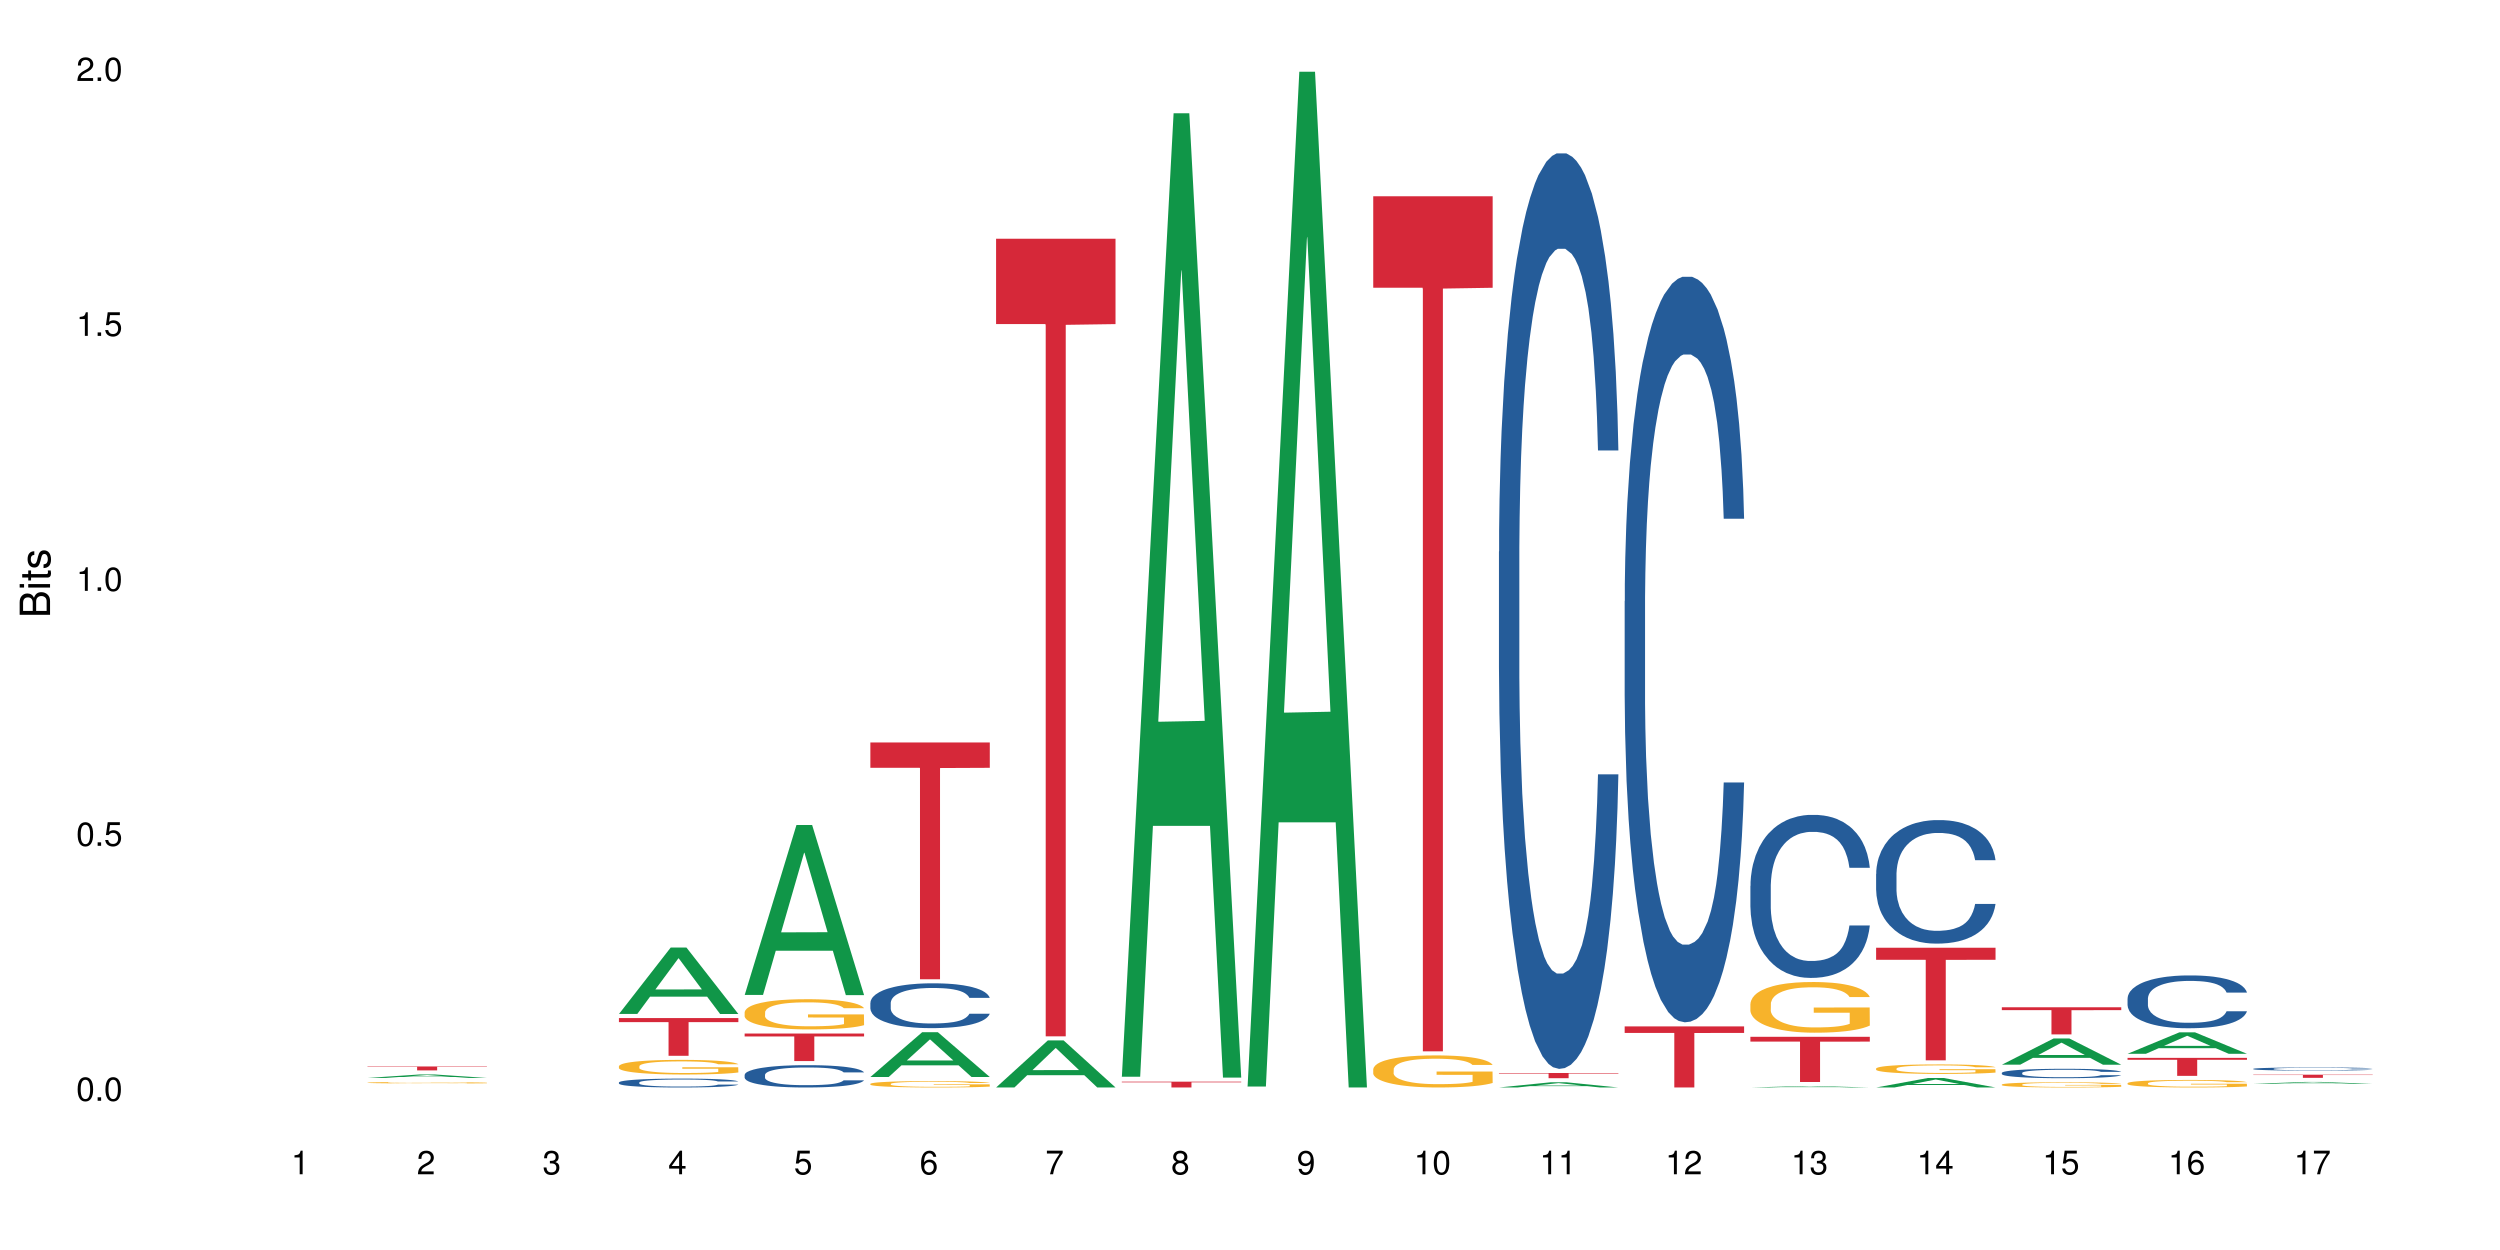 <?xml version="1.0" encoding="UTF-8"?>
<svg xmlns="http://www.w3.org/2000/svg" xmlns:xlink="http://www.w3.org/1999/xlink" width="720pt" height="360pt" viewBox="0 0 720 360" version="1.1">
<defs>
<g>
<symbol overflow="visible" id="glyph0-0">
<path style="stroke:none;" d=""/>
</symbol>
<symbol overflow="visible" id="glyph0-1">
<path style="stroke:none;" d="M 2.641 -6.797 C 2 -6.797 1.422 -6.531 1.078 -6.047 C 0.641 -5.453 0.406 -4.547 0.406 -3.297 C 0.406 -1 1.188 0.219 2.641 0.219 C 4.078 0.219 4.859 -1 4.859 -3.234 C 4.859 -4.562 4.656 -5.438 4.203 -6.047 C 3.844 -6.531 3.281 -6.797 2.641 -6.797 Z M 2.641 -6.047 C 3.547 -6.047 4 -5.125 4 -3.312 C 4 -1.375 3.562 -0.484 2.625 -0.484 C 1.734 -0.484 1.281 -1.422 1.281 -3.281 C 1.281 -5.141 1.734 -6.047 2.641 -6.047 Z M 2.641 -6.047 "/>
</symbol>
<symbol overflow="visible" id="glyph0-2">
<path style="stroke:none;" d="M 1.828 -1 L 0.828 -1 L 0.828 0 L 1.828 0 Z M 1.828 -1 "/>
</symbol>
<symbol overflow="visible" id="glyph0-3">
<path style="stroke:none;" d="M 4.562 -6.797 L 1.062 -6.797 L 0.547 -3.094 L 1.328 -3.094 C 1.719 -3.562 2.047 -3.734 2.578 -3.734 C 3.484 -3.734 4.062 -3.109 4.062 -2.094 C 4.062 -1.125 3.484 -0.531 2.578 -0.531 C 1.828 -0.531 1.375 -0.906 1.188 -1.672 L 0.328 -1.672 C 0.453 -1.109 0.547 -0.844 0.75 -0.594 C 1.125 -0.078 1.828 0.219 2.594 0.219 C 3.969 0.219 4.922 -0.781 4.922 -2.219 C 4.922 -3.562 4.031 -4.484 2.719 -4.484 C 2.25 -4.484 1.859 -4.359 1.469 -4.062 L 1.734 -5.969 L 4.562 -5.969 Z M 4.562 -6.797 "/>
</symbol>
<symbol overflow="visible" id="glyph0-4">
<path style="stroke:none;" d="M 2.484 -4.844 L 2.484 0 L 3.328 0 L 3.328 -6.797 L 2.766 -6.797 C 2.469 -5.75 2.281 -5.609 0.984 -5.453 L 0.984 -4.844 Z M 2.484 -4.844 "/>
</symbol>
<symbol overflow="visible" id="glyph0-5">
<path style="stroke:none;" d="M 4.859 -0.828 L 1.281 -0.828 C 1.359 -1.391 1.672 -1.75 2.5 -2.234 L 3.469 -2.75 C 4.406 -3.266 4.906 -3.969 4.906 -4.812 C 4.906 -5.375 4.672 -5.906 4.266 -6.266 C 3.859 -6.625 3.375 -6.797 2.719 -6.797 C 1.859 -6.797 1.219 -6.5 0.844 -5.922 C 0.609 -5.562 0.5 -5.125 0.484 -4.438 L 1.328 -4.438 C 1.359 -4.906 1.406 -5.188 1.531 -5.406 C 1.75 -5.812 2.188 -6.062 2.703 -6.062 C 3.469 -6.062 4.031 -5.516 4.031 -4.781 C 4.031 -4.25 3.719 -3.797 3.125 -3.438 L 2.234 -2.938 C 0.812 -2.141 0.406 -1.5 0.328 0 L 4.859 0 Z M 4.859 -0.828 "/>
</symbol>
<symbol overflow="visible" id="glyph0-6">
<path style="stroke:none;" d="M 2.125 -3.125 L 2.578 -3.125 C 3.516 -3.125 3.984 -2.703 3.984 -1.891 C 3.984 -1.031 3.469 -0.531 2.578 -0.531 C 1.656 -0.531 1.203 -0.984 1.156 -1.969 L 0.312 -1.969 C 0.344 -1.422 0.438 -1.078 0.609 -0.766 C 0.953 -0.109 1.625 0.219 2.547 0.219 C 3.953 0.219 4.859 -0.609 4.859 -1.906 C 4.859 -2.766 4.516 -3.25 3.703 -3.516 C 4.344 -3.766 4.656 -4.25 4.656 -4.938 C 4.656 -6.109 3.875 -6.797 2.578 -6.797 C 1.203 -6.797 0.484 -6.047 0.453 -4.609 L 1.297 -4.609 C 1.312 -5.016 1.344 -5.25 1.453 -5.453 C 1.641 -5.828 2.062 -6.062 2.594 -6.062 C 3.344 -6.062 3.797 -5.625 3.797 -4.906 C 3.797 -4.422 3.609 -4.141 3.25 -3.984 C 3.016 -3.891 2.719 -3.844 2.125 -3.844 Z M 2.125 -3.125 "/>
</symbol>
<symbol overflow="visible" id="glyph0-7">
<path style="stroke:none;" d="M 3.141 -1.625 L 3.141 0 L 3.984 0 L 3.984 -1.625 L 4.984 -1.625 L 4.984 -2.391 L 3.984 -2.391 L 3.984 -6.797 L 3.359 -6.797 L 0.266 -2.516 L 0.266 -1.625 Z M 3.141 -2.391 L 1 -2.391 L 3.141 -5.359 Z M 3.141 -2.391 "/>
</symbol>
<symbol overflow="visible" id="glyph0-8">
<path style="stroke:none;" d="M 4.781 -5.031 C 4.609 -6.141 3.891 -6.797 2.844 -6.797 C 2.094 -6.797 1.422 -6.438 1.031 -5.828 C 0.609 -5.172 0.406 -4.344 0.406 -3.094 C 0.406 -1.953 0.578 -1.234 0.984 -0.625 C 1.359 -0.078 1.953 0.219 2.703 0.219 C 3.984 0.219 4.922 -0.734 4.922 -2.078 C 4.922 -3.344 4.062 -4.234 2.844 -4.234 C 2.172 -4.234 1.641 -3.969 1.281 -3.469 C 1.281 -5.125 1.828 -6.047 2.797 -6.047 C 3.391 -6.047 3.797 -5.672 3.938 -5.031 Z M 2.734 -3.484 C 3.547 -3.484 4.062 -2.922 4.062 -2 C 4.062 -1.156 3.484 -0.531 2.703 -0.531 C 1.922 -0.531 1.328 -1.188 1.328 -2.047 C 1.328 -2.891 1.906 -3.484 2.734 -3.484 Z M 2.734 -3.484 "/>
</symbol>
<symbol overflow="visible" id="glyph0-9">
<path style="stroke:none;" d="M 4.984 -6.797 L 0.438 -6.797 L 0.438 -5.969 L 4.109 -5.969 C 2.5 -3.656 1.828 -2.234 1.328 0 L 2.219 0 C 2.594 -2.172 3.453 -4.047 4.984 -6.094 Z M 4.984 -6.797 "/>
</symbol>
<symbol overflow="visible" id="glyph0-10">
<path style="stroke:none;" d="M 3.75 -3.578 C 4.453 -4 4.688 -4.344 4.688 -4.984 C 4.688 -6.047 3.844 -6.797 2.641 -6.797 C 1.438 -6.797 0.594 -6.047 0.594 -4.984 C 0.594 -4.359 0.828 -4.016 1.516 -3.578 C 0.734 -3.203 0.359 -2.641 0.359 -1.891 C 0.359 -0.641 1.297 0.219 2.641 0.219 C 3.984 0.219 4.922 -0.641 4.922 -1.875 C 4.922 -2.641 4.531 -3.203 3.75 -3.578 Z M 2.641 -6.047 C 3.359 -6.047 3.812 -5.625 3.812 -4.969 C 3.812 -4.344 3.344 -3.922 2.641 -3.922 C 1.922 -3.922 1.453 -4.344 1.453 -4.984 C 1.453 -5.625 1.922 -6.047 2.641 -6.047 Z M 2.641 -3.203 C 3.484 -3.203 4.062 -2.672 4.062 -1.875 C 4.062 -1.062 3.484 -0.531 2.625 -0.531 C 1.797 -0.531 1.219 -1.078 1.219 -1.875 C 1.219 -2.672 1.797 -3.203 2.641 -3.203 Z M 2.641 -3.203 "/>
</symbol>
<symbol overflow="visible" id="glyph0-11">
<path style="stroke:none;" d="M 0.516 -1.547 C 0.672 -0.438 1.406 0.219 2.438 0.219 C 3.188 0.219 3.859 -0.141 4.266 -0.75 C 4.688 -1.406 4.891 -2.25 4.891 -3.484 C 4.891 -4.625 4.703 -5.359 4.312 -5.953 C 3.938 -6.5 3.344 -6.797 2.594 -6.797 C 1.297 -6.797 0.359 -5.844 0.359 -4.516 C 0.359 -3.25 1.234 -2.344 2.453 -2.344 C 3.094 -2.344 3.562 -2.578 4.016 -3.109 C 4 -1.453 3.469 -0.531 2.5 -0.531 C 1.906 -0.531 1.484 -0.906 1.359 -1.547 Z M 2.578 -6.062 C 3.375 -6.062 3.969 -5.406 3.969 -4.531 C 3.969 -3.688 3.375 -3.094 2.547 -3.094 C 1.734 -3.094 1.234 -3.672 1.234 -4.578 C 1.234 -5.438 1.797 -6.062 2.578 -6.062 Z M 2.578 -6.062 "/>
</symbol>
<symbol overflow="visible" id="glyph1-0">
<path style="stroke:none;" d=""/>
</symbol>
<symbol overflow="visible" id="glyph1-1">
<path style="stroke:none;" d="M 0 -0.953 L 0 -4.891 C 0 -5.719 -0.234 -6.344 -0.734 -6.797 C -1.188 -7.234 -1.812 -7.469 -2.5 -7.469 C -3.547 -7.469 -4.188 -7 -4.625 -5.875 C -4.984 -6.672 -5.641 -7.094 -6.531 -7.094 C -7.156 -7.094 -7.734 -6.859 -8.141 -6.391 C -8.562 -5.938 -8.75 -5.344 -8.75 -4.5 L -8.75 -0.953 Z M -4.984 -2.062 L -7.766 -2.062 L -7.766 -4.219 C -7.766 -4.844 -7.688 -5.203 -7.453 -5.5 C -7.219 -5.812 -6.859 -5.969 -6.375 -5.969 C -5.906 -5.969 -5.531 -5.812 -5.297 -5.5 C -5.062 -5.203 -4.984 -4.844 -4.984 -4.219 Z M -0.984 -2.062 L -4 -2.062 L -4 -4.781 C -4 -5.328 -3.859 -5.688 -3.578 -5.953 C -3.297 -6.219 -2.922 -6.359 -2.484 -6.359 C -2.062 -6.359 -1.688 -6.219 -1.406 -5.953 C -1.109 -5.688 -0.984 -5.328 -0.984 -4.781 Z M -0.984 -2.062 "/>
</symbol>
<symbol overflow="visible" id="glyph1-2">
<path style="stroke:none;" d="M -6.281 -1.797 L -6.281 -0.797 L 0 -0.797 L 0 -1.797 Z M -8.75 -1.797 L -8.75 -0.797 L -7.484 -0.797 L -7.484 -1.797 Z M -8.75 -1.797 "/>
</symbol>
<symbol overflow="visible" id="glyph1-3">
<path style="stroke:none;" d="M -6.281 -3.047 L -6.281 -2.016 L -8.016 -2.016 L -8.016 -1.016 L -6.281 -1.016 L -6.281 -0.172 L -5.469 -0.172 L -5.469 -1.016 L -0.719 -1.016 C -0.078 -1.016 0.281 -1.453 0.281 -2.234 C 0.281 -2.469 0.25 -2.719 0.188 -3.047 L -0.641 -3.047 C -0.609 -2.922 -0.594 -2.766 -0.594 -2.562 C -0.594 -2.141 -0.719 -2.016 -1.156 -2.016 L -5.469 -2.016 L -5.469 -3.047 Z M -6.281 -3.047 "/>
</symbol>
<symbol overflow="visible" id="glyph1-4">
<path style="stroke:none;" d="M -4.531 -5.25 C -5.766 -5.25 -6.469 -4.422 -6.469 -2.969 C -6.469 -1.516 -5.719 -0.562 -4.547 -0.562 C -3.562 -0.562 -3.094 -1.062 -2.734 -2.562 L -2.516 -3.484 C -2.344 -4.188 -2.094 -4.469 -1.625 -4.469 C -1.047 -4.469 -0.641 -3.875 -0.641 -3 C -0.641 -2.453 -0.797 -2 -1.062 -1.75 C -1.25 -1.594 -1.422 -1.531 -1.875 -1.469 L -1.875 -0.406 C -0.422 -0.453 0.281 -1.266 0.281 -2.922 C 0.281 -4.5 -0.5 -5.516 -1.719 -5.516 C -2.656 -5.516 -3.172 -4.984 -3.469 -3.734 L -3.703 -2.766 C -3.891 -1.953 -4.156 -1.609 -4.594 -1.609 C -5.172 -1.609 -5.547 -2.125 -5.547 -2.938 C -5.547 -3.75 -5.203 -4.172 -4.531 -4.203 Z M -4.531 -5.25 "/>
</symbol>
</g>
</defs>
<g id="surface66717">
<rect x="0" y="0" width="720" height="360" style="fill:rgb(100%,100%,100%);fill-opacity:1;stroke:none;"/>
<path style=" stroke:none;fill-rule:nonzero;fill:rgb(6.275%,58.824%,28.235%);fill-opacity:1;" d="M 105.836 310.445 L 105.871 310.445 L 120.758 309.449 L 125.277 309.449 L 140.234 310.445 L 134.977 310.445 L 131.23 310.184 L 114.805 310.184 L 111.129 310.445 L 105.836 310.445 L 116.383 310.078 L 129.723 310.078 L 123.07 309.613 L 122.996 309.609 L 122.926 309.613 L 116.348 310.078 L 116.383 310.078 Z M 105.836 310.445 "/>
<path style=" stroke:none;fill-rule:nonzero;fill:rgb(96.863%,70.196%,16.863%);fill-opacity:1;" d="M 105.836 311.801 L 105.879 311.797 L 105.879 311.793 L 106.047 311.773 L 106.465 311.75 L 107.012 311.73 L 107.598 311.715 L 107.977 311.707 L 108.605 311.695 L 109.148 311.688 L 110.535 311.672 L 112.297 311.656 L 113.262 311.648 L 114.352 311.641 L 115.902 311.633 L 116.617 311.633 L 118.797 311.625 L 121.273 311.621 L 126.977 311.621 L 129.328 311.625 L 130.668 311.629 L 131.719 311.633 L 132.809 311.641 L 134.152 311.648 L 135.41 311.656 L 136.414 311.664 L 137.422 311.676 L 138.262 311.688 L 138.973 311.703 L 139.605 311.719 L 139.98 311.73 L 140.234 311.746 L 134.402 311.746 L 134.066 311.73 L 133.688 311.723 L 133.059 311.707 L 131.801 311.691 L 130.629 311.684 L 129.621 311.676 L 128.363 311.672 L 127.145 311.668 L 125.762 311.664 L 122.699 311.664 L 120.688 311.668 L 119.512 311.668 L 118.672 311.672 L 117.496 311.68 L 116.785 311.684 L 116.363 311.688 L 115.105 311.699 L 114.27 311.707 L 113.805 311.715 L 113.219 311.727 L 112.801 311.738 L 112.34 311.754 L 112.086 311.766 L 111.75 311.789 L 111.707 311.859 L 111.836 311.875 L 112.086 311.891 L 112.422 311.902 L 112.926 311.918 L 113.43 311.93 L 114.309 311.941 L 115.066 311.953 L 115.652 311.961 L 116.785 311.969 L 117.246 311.973 L 118.336 311.98 L 119.469 311.984 L 120.852 311.988 L 121.902 311.992 L 123.578 311.996 L 125.719 311.996 L 128.234 311.992 L 129.828 311.988 L 130.922 311.984 L 131.633 311.984 L 132.516 311.98 L 133.145 311.977 L 133.73 311.973 L 134.445 311.965 L 134.445 311.875 L 124.082 311.875 L 124.082 311.832 L 140.191 311.828 L 140.234 311.98 L 139.352 311.988 L 138.262 312 L 137.211 312.008 L 136.121 312.012 L 134.57 312.02 L 133.312 312.023 L 131.383 312.031 L 129.621 312.035 L 127.773 312.035 L 126.137 312.039 L 124.211 312.039 L 122.488 312.035 L 120.645 312.035 L 119.176 312.031 L 117.832 312.027 L 116.492 312.023 L 114.812 312.016 L 113.723 312.008 L 111.457 311.992 L 110.449 311.98 L 109.781 311.973 L 109.109 311.965 L 108.395 311.953 L 107.219 311.926 L 106.758 311.914 L 106.422 311.902 L 106.09 311.883 L 105.922 311.871 L 105.836 311.859 Z M 105.836 311.801 "/>
<path style=" stroke:none;fill-rule:nonzero;fill:rgb(83.922%,15.686%,22.353%);fill-opacity:1;" d="M 105.836 307.133 L 140.234 307.133 L 140.234 307.254 L 125.898 307.258 L 125.898 308.273 L 120.129 308.273 L 120.129 307.258 L 120.047 307.254 L 105.836 307.254 Z M 105.836 307.133 "/>
<path style=" stroke:none;fill-rule:nonzero;fill:rgb(6.275%,58.824%,28.235%);fill-opacity:1;" d="M 178.25 292.02 L 178.285 292 L 193.172 272.883 L 197.691 272.883 L 212.648 292.035 L 207.391 292.035 L 203.645 287.035 L 187.219 287.035 L 183.543 292.02 L 178.25 292.02 L 188.797 284.969 L 202.137 284.949 L 195.484 276.012 L 195.41 275.992 L 195.34 276.047 L 188.762 284.949 L 188.797 284.969 Z M 178.25 292.02 "/>
<path style=" stroke:none;fill-rule:nonzero;fill:rgb(14.51%,36.078%,60%);fill-opacity:1;" d="M 178.25 311.75 L 178.293 311.746 L 178.293 311.691 L 178.418 311.602 L 178.711 311.492 L 179.004 311.414 L 179.762 311.273 L 180.809 311.141 L 181.898 311.039 L 182.695 310.977 L 183.41 310.93 L 185.047 310.844 L 186.094 310.801 L 187.227 310.762 L 188.609 310.723 L 189.617 310.699 L 191.883 310.66 L 193.562 310.645 L 194.859 310.637 L 197.672 310.637 L 199.348 310.645 L 200.566 310.656 L 201.91 310.676 L 203.039 310.699 L 205.012 310.75 L 206.773 310.816 L 207.57 310.852 L 208.828 310.926 L 209.793 310.996 L 210.465 311.055 L 211.219 311.141 L 211.891 311.246 L 212.395 311.367 L 212.648 311.469 L 206.773 311.469 L 206.48 311.375 L 206.145 311.301 L 205.516 311.207 L 204.887 311.137 L 204.004 311.07 L 203.207 311.023 L 202.117 310.98 L 201.152 310.953 L 200.148 310.93 L 199.184 310.918 L 197.336 310.902 L 195.195 310.902 L 194.398 310.906 L 192.766 310.926 L 191.883 310.941 L 190.625 310.977 L 189.742 311.008 L 188.695 311.055 L 187.98 311.094 L 187.102 311.152 L 186.473 311.207 L 185.758 311.285 L 185.34 311.344 L 184.961 311.41 L 184.625 311.484 L 184.375 311.566 L 184.207 311.652 L 184.121 311.738 L 184.121 312.102 L 184.207 312.184 L 184.418 312.285 L 184.961 312.426 L 185.758 312.551 L 186.68 312.648 L 187.562 312.719 L 188.066 312.75 L 188.738 312.789 L 189.785 312.836 L 191.297 312.883 L 192.176 312.902 L 193.52 312.918 L 194.902 312.93 L 196.75 312.93 L 198.387 312.918 L 199.477 312.906 L 200.609 312.891 L 202.16 312.852 L 203.125 312.812 L 203.965 312.77 L 204.594 312.723 L 205.012 312.688 L 205.641 312.613 L 206.145 312.535 L 206.523 312.453 L 206.773 312.371 L 212.648 312.371 L 212.395 312.465 L 212.016 312.559 L 211.641 312.625 L 211.055 312.707 L 210.383 312.781 L 209.418 312.859 L 208.621 312.914 L 207.57 312.973 L 206.605 313.02 L 205.559 313.059 L 204.004 313.105 L 203 313.129 L 201.91 313.148 L 200.609 313.168 L 198.973 313.184 L 197.211 313.195 L 195.574 313.195 L 193.812 313.191 L 192.512 313.184 L 190.793 313.16 L 188.652 313.117 L 187.102 313.074 L 185.883 313.031 L 184.836 312.984 L 183.66 312.918 L 182.152 312.816 L 181.227 312.738 L 180.598 312.672 L 179.887 312.582 L 179.383 312.5 L 178.797 312.367 L 178.375 312.203 L 178.25 312.074 Z M 178.25 311.75 "/>
<path style=" stroke:none;fill-rule:nonzero;fill:rgb(96.863%,70.196%,16.863%);fill-opacity:1;" d="M 178.25 307.051 L 178.293 307.047 L 178.293 306.969 L 178.461 306.797 L 178.879 306.559 L 179.426 306.359 L 180.012 306.207 L 180.391 306.125 L 181.02 306.012 L 181.562 305.926 L 182.949 305.75 L 184.711 305.59 L 185.676 305.52 L 186.766 305.453 L 188.316 305.383 L 189.031 305.355 L 191.211 305.293 L 193.688 305.254 L 196.414 305.242 L 197.672 305.246 L 199.391 305.262 L 201.742 305.305 L 203.082 305.344 L 204.133 305.383 L 205.223 305.434 L 206.562 305.508 L 207.824 305.602 L 208.828 305.695 L 209.836 305.809 L 210.676 305.934 L 211.387 306.066 L 212.016 306.23 L 212.395 306.363 L 212.648 306.5 L 206.816 306.5 L 206.48 306.363 L 206.102 306.262 L 205.473 306.133 L 204.844 306.039 L 204.215 305.969 L 203.039 305.867 L 202.035 305.805 L 200.777 305.75 L 199.559 305.719 L 198.176 305.695 L 197.336 305.688 L 195.113 305.688 L 193.098 305.715 L 191.926 305.742 L 191.086 305.773 L 189.91 305.832 L 189.199 305.879 L 188.777 305.91 L 187.52 306.027 L 186.68 306.137 L 186.219 306.211 L 185.633 306.324 L 185.215 306.43 L 184.754 306.582 L 184.5 306.699 L 184.164 306.961 L 184.121 307.656 L 184.25 307.801 L 184.5 307.961 L 184.836 308.098 L 185.34 308.246 L 185.844 308.355 L 186.723 308.508 L 187.48 308.605 L 188.066 308.672 L 189.199 308.777 L 189.66 308.812 L 190.75 308.879 L 191.883 308.934 L 193.266 308.98 L 194.316 309.004 L 195.992 309.023 L 198.133 309.023 L 200.648 309 L 202.242 308.969 L 203.336 308.938 L 204.047 308.91 L 204.93 308.867 L 205.559 308.828 L 206.145 308.789 L 206.859 308.723 L 206.859 307.801 L 196.496 307.797 L 196.496 307.367 L 212.605 307.363 L 212.648 308.867 L 211.766 308.973 L 210.676 309.074 L 209.625 309.148 L 208.535 309.215 L 206.984 309.289 L 205.727 309.336 L 203.797 309.387 L 202.035 309.422 L 200.188 309.445 L 198.551 309.457 L 196.621 309.461 L 194.902 309.453 L 193.059 309.43 L 191.59 309.398 L 190.246 309.363 L 188.906 309.312 L 187.227 309.23 L 186.137 309.164 L 185.004 309.086 L 183.871 308.988 L 182.863 308.883 L 182.191 308.805 L 181.523 308.711 L 180.809 308.594 L 180.137 308.465 L 179.633 308.344 L 179.172 308.211 L 178.836 308.082 L 178.5 307.91 L 178.336 307.77 L 178.25 307.652 Z M 178.25 307.051 "/>
<path style=" stroke:none;fill-rule:nonzero;fill:rgb(83.922%,15.686%,22.353%);fill-opacity:1;" d="M 178.25 293.211 L 212.648 293.211 L 212.648 294.375 L 198.312 294.383 L 198.312 304.066 L 192.543 304.066 L 192.543 294.395 L 192.461 294.375 L 178.25 294.375 Z M 178.25 293.211 "/>
<path style=" stroke:none;fill-rule:nonzero;fill:rgb(6.275%,58.824%,28.235%);fill-opacity:1;" d="M 214.457 286.547 L 214.492 286.504 L 229.379 237.605 L 233.898 237.605 L 248.855 286.594 L 243.598 286.594 L 239.852 273.809 L 223.422 273.809 L 219.75 286.547 L 214.457 286.547 L 225.004 268.516 L 238.344 268.473 L 231.691 245.609 L 231.617 245.562 L 231.547 245.703 L 224.969 268.473 L 225.004 268.516 Z M 214.457 286.547 "/>
<path style=" stroke:none;fill-rule:nonzero;fill:rgb(14.51%,36.078%,60%);fill-opacity:1;" d="M 214.457 309.566 L 214.5 309.559 L 214.5 309.418 L 214.625 309.195 L 214.918 308.914 L 215.211 308.719 L 215.969 308.375 L 217.016 308.039 L 218.105 307.781 L 218.902 307.629 L 219.617 307.512 L 221.254 307.293 L 222.301 307.18 L 223.434 307.082 L 224.816 306.98 L 225.824 306.922 L 228.09 306.828 L 229.77 306.789 L 231.066 306.77 L 233.879 306.77 L 235.555 306.793 L 236.773 306.824 L 238.117 306.871 L 239.246 306.922 L 241.219 307.051 L 242.98 307.215 L 243.777 307.312 L 245.035 307.492 L 246 307.668 L 246.672 307.82 L 247.426 308.039 L 248.098 308.305 L 248.602 308.602 L 248.855 308.855 L 242.98 308.855 L 242.688 308.621 L 242.352 308.438 L 241.723 308.199 L 241.094 308.027 L 240.211 307.855 L 239.414 307.746 L 238.324 307.633 L 237.359 307.562 L 236.352 307.512 L 235.391 307.477 L 233.543 307.441 L 231.402 307.441 L 230.605 307.453 L 228.973 307.5 L 228.09 307.539 L 226.832 307.621 L 225.949 307.699 L 224.902 307.816 L 224.188 307.914 L 223.309 308.066 L 222.68 308.203 L 221.965 308.398 L 221.547 308.543 L 221.168 308.707 L 220.832 308.902 L 220.582 309.109 L 220.414 309.324 L 220.328 309.535 L 220.328 310.445 L 220.414 310.66 L 220.625 310.906 L 221.168 311.262 L 221.965 311.574 L 222.887 311.82 L 223.77 311.996 L 224.273 312.078 L 224.945 312.176 L 225.992 312.293 L 227.504 312.41 L 228.383 312.457 L 229.727 312.504 L 231.109 312.527 L 232.957 312.527 L 234.59 312.504 L 235.684 312.473 L 236.816 312.426 L 238.367 312.328 L 239.332 312.234 L 240.172 312.121 L 240.801 312.008 L 241.219 311.914 L 241.848 311.734 L 242.352 311.535 L 242.73 311.328 L 242.98 311.129 L 248.855 311.129 L 248.602 311.363 L 248.223 311.594 L 247.848 311.762 L 247.258 311.969 L 246.59 312.148 L 245.625 312.355 L 244.828 312.492 L 243.777 312.637 L 242.812 312.75 L 241.766 312.848 L 240.211 312.965 L 239.207 313.027 L 238.117 313.078 L 236.816 313.125 L 235.18 313.168 L 233.418 313.191 L 231.781 313.195 L 230.02 313.184 L 228.719 313.16 L 227 313.109 L 224.859 313.004 L 223.309 312.891 L 222.09 312.777 L 221.043 312.66 L 219.867 312.504 L 218.359 312.246 L 217.434 312.043 L 216.805 311.879 L 216.094 311.652 L 215.59 311.445 L 215.004 311.117 L 214.582 310.699 L 214.457 310.375 Z M 214.457 309.566 "/>
<path style=" stroke:none;fill-rule:nonzero;fill:rgb(96.863%,70.196%,16.863%);fill-opacity:1;" d="M 214.457 291.496 L 214.5 291.488 L 214.5 291.332 L 214.668 290.973 L 215.086 290.48 L 215.633 290.074 L 216.219 289.758 L 216.598 289.59 L 217.227 289.352 L 217.77 289.176 L 219.156 288.82 L 220.918 288.484 L 221.883 288.34 L 222.973 288.207 L 224.523 288.055 L 225.238 288 L 227.418 287.871 L 229.895 287.793 L 232.621 287.77 L 233.879 287.777 L 235.598 287.809 L 237.949 287.895 L 239.289 287.977 L 240.34 288.055 L 241.43 288.16 L 242.77 288.316 L 244.031 288.508 L 245.035 288.699 L 246.043 288.938 L 246.883 289.191 L 247.594 289.469 L 248.223 289.805 L 248.602 290.082 L 248.855 290.359 L 243.023 290.359 L 242.688 290.082 L 242.309 289.867 L 241.68 289.605 L 241.051 289.414 L 240.422 289.266 L 239.246 289.059 L 238.242 288.93 L 236.984 288.82 L 235.766 288.746 L 234.383 288.699 L 233.543 288.684 L 231.32 288.684 L 229.305 288.738 L 228.133 288.805 L 227.293 288.867 L 226.117 288.984 L 225.406 289.082 L 224.984 289.145 L 223.727 289.391 L 222.887 289.613 L 222.426 289.766 L 221.84 290.004 L 221.422 290.219 L 220.957 290.535 L 220.707 290.773 L 220.371 291.316 L 220.328 292.746 L 220.457 293.047 L 220.707 293.375 L 221.043 293.66 L 221.547 293.961 L 222.051 294.191 L 222.93 294.504 L 223.684 294.711 L 224.273 294.844 L 225.406 295.059 L 225.867 295.133 L 226.957 295.273 L 228.09 295.387 L 229.473 295.48 L 230.523 295.527 L 232.199 295.57 L 234.34 295.57 L 236.855 295.52 L 238.449 295.457 L 239.543 295.395 L 240.254 295.34 L 241.137 295.25 L 241.766 295.172 L 242.352 295.082 L 243.066 294.949 L 243.066 293.047 L 232.703 293.039 L 232.703 292.148 L 248.812 292.141 L 248.855 295.25 L 247.973 295.465 L 246.883 295.672 L 245.832 295.832 L 244.742 295.965 L 243.191 296.117 L 241.934 296.211 L 240.004 296.324 L 238.242 296.395 L 236.395 296.441 L 234.758 296.469 L 232.828 296.477 L 231.109 296.461 L 229.266 296.41 L 227.797 296.348 L 226.453 296.27 L 225.113 296.164 L 223.434 295.996 L 222.344 295.863 L 221.211 295.695 L 220.078 295.496 L 219.07 295.281 L 218.398 295.117 L 217.73 294.926 L 217.016 294.688 L 216.344 294.414 L 215.84 294.168 L 215.379 293.891 L 215.043 293.629 L 214.707 293.27 L 214.539 292.984 L 214.457 292.738 Z M 214.457 291.496 "/>
<path style=" stroke:none;fill-rule:nonzero;fill:rgb(83.922%,15.686%,22.353%);fill-opacity:1;" d="M 214.457 297.648 L 248.855 297.648 L 248.855 298.5 L 234.52 298.508 L 234.52 305.594 L 228.75 305.594 L 228.75 298.516 L 228.668 298.5 L 214.457 298.5 Z M 214.457 297.648 "/>
<path style=" stroke:none;fill-rule:nonzero;fill:rgb(6.275%,58.824%,28.235%);fill-opacity:1;" d="M 250.664 310.168 L 250.699 310.156 L 265.582 297.277 L 270.105 297.277 L 285.062 310.18 L 279.805 310.18 L 276.059 306.812 L 259.629 306.812 L 255.957 310.168 L 250.664 310.168 L 261.211 305.418 L 274.551 305.406 L 267.898 299.387 L 267.824 299.375 L 267.754 299.41 L 261.176 305.406 L 261.211 305.418 Z M 250.664 310.168 "/>
<path style=" stroke:none;fill-rule:nonzero;fill:rgb(14.51%,36.078%,60%);fill-opacity:1;" d="M 250.664 288.816 L 250.707 288.805 L 250.707 288.52 L 250.832 288.074 L 251.125 287.508 L 251.418 287.117 L 252.176 286.422 L 253.223 285.75 L 254.312 285.23 L 255.109 284.926 L 255.824 284.688 L 257.461 284.254 L 258.508 284.027 L 259.641 283.828 L 261.023 283.629 L 262.031 283.508 L 264.297 283.32 L 265.977 283.238 L 267.273 283.203 L 270.086 283.203 L 271.762 283.25 L 272.98 283.309 L 274.32 283.402 L 275.453 283.508 L 277.426 283.77 L 279.188 284.098 L 279.984 284.289 L 281.242 284.652 L 282.207 285.008 L 282.879 285.312 L 283.633 285.75 L 284.305 286.281 L 284.809 286.883 L 285.062 287.391 L 279.188 287.391 L 278.895 286.918 L 278.559 286.551 L 277.93 286.07 L 277.301 285.727 L 276.418 285.383 L 275.621 285.16 L 274.531 284.938 L 273.566 284.793 L 272.559 284.688 L 271.594 284.617 L 269.75 284.547 L 267.609 284.547 L 266.812 284.57 L 265.18 284.664 L 264.297 284.746 L 263.039 284.914 L 262.156 285.066 L 261.109 285.301 L 260.395 285.504 L 259.516 285.809 L 258.887 286.082 L 258.172 286.469 L 257.754 286.766 L 257.375 287.094 L 257.039 287.484 L 256.789 287.895 L 256.621 288.332 L 256.535 288.758 L 256.535 290.586 L 256.621 291.008 L 256.832 291.504 L 257.375 292.223 L 258.172 292.848 L 259.094 293.344 L 259.977 293.699 L 260.48 293.863 L 261.152 294.051 L 262.199 294.289 L 263.711 294.523 L 264.59 294.617 L 265.934 294.711 L 267.316 294.758 L 269.164 294.758 L 270.797 294.711 L 271.891 294.652 L 273.023 294.559 L 274.574 294.359 L 275.539 294.168 L 276.379 293.945 L 277.008 293.723 L 277.426 293.531 L 278.055 293.168 L 278.559 292.766 L 278.938 292.355 L 279.188 291.953 L 285.062 291.953 L 284.809 292.426 L 284.43 292.883 L 284.055 293.227 L 283.465 293.641 L 282.797 294.004 L 281.832 294.418 L 281.035 294.688 L 279.984 294.984 L 279.02 295.207 L 277.973 295.406 L 276.418 295.645 L 275.414 295.762 L 274.32 295.867 L 273.023 295.961 L 271.387 296.043 L 269.625 296.094 L 267.988 296.105 L 266.227 296.082 L 264.926 296.031 L 263.207 295.926 L 261.066 295.715 L 259.516 295.492 L 258.297 295.266 L 257.25 295.031 L 256.074 294.711 L 254.566 294.195 L 253.641 293.793 L 253.012 293.461 L 252.301 293.004 L 251.797 292.59 L 251.211 291.93 L 250.789 291.094 L 250.664 290.445 Z M 250.664 288.816 "/>
<path style=" stroke:none;fill-rule:nonzero;fill:rgb(96.863%,70.196%,16.863%);fill-opacity:1;" d="M 250.664 312.145 L 250.707 312.141 L 250.707 312.109 L 250.875 312.031 L 251.293 311.93 L 251.84 311.844 L 252.426 311.773 L 252.805 311.738 L 253.434 311.688 L 253.977 311.652 L 255.363 311.578 L 257.125 311.504 L 258.09 311.477 L 259.18 311.445 L 260.73 311.414 L 261.445 311.402 L 263.625 311.375 L 266.102 311.359 L 268.828 311.355 L 270.086 311.355 L 271.805 311.363 L 274.156 311.383 L 275.496 311.398 L 276.547 311.414 L 277.637 311.438 L 278.977 311.469 L 280.238 311.512 L 281.242 311.551 L 282.25 311.602 L 283.09 311.656 L 283.801 311.715 L 284.43 311.785 L 284.809 311.844 L 285.062 311.902 L 279.23 311.902 L 278.895 311.844 L 278.516 311.797 L 277.887 311.742 L 277.258 311.703 L 276.629 311.672 L 275.453 311.625 L 274.449 311.602 L 273.191 311.578 L 271.973 311.562 L 270.59 311.551 L 269.75 311.547 L 267.527 311.547 L 265.512 311.559 L 264.34 311.574 L 263.5 311.586 L 262.324 311.613 L 261.613 311.633 L 261.191 311.645 L 259.934 311.699 L 259.094 311.746 L 258.633 311.777 L 258.047 311.828 L 257.629 311.871 L 257.164 311.941 L 256.914 311.988 L 256.578 312.105 L 256.535 312.406 L 256.664 312.473 L 256.914 312.539 L 257.25 312.602 L 257.754 312.664 L 258.258 312.715 L 259.137 312.777 L 259.891 312.824 L 260.48 312.852 L 261.613 312.898 L 262.074 312.91 L 263.164 312.941 L 264.297 312.965 L 265.68 312.984 L 266.73 312.996 L 268.406 313.004 L 270.547 313.004 L 273.062 312.992 L 274.656 312.98 L 275.75 312.969 L 276.461 312.957 L 277.344 312.938 L 277.973 312.922 L 278.559 312.902 L 279.273 312.871 L 279.273 312.473 L 268.91 312.469 L 268.91 312.281 L 285.02 312.281 L 285.062 312.938 L 284.18 312.98 L 283.09 313.027 L 282.039 313.059 L 280.949 313.09 L 279.398 313.121 L 278.141 313.141 L 276.211 313.164 L 274.449 313.18 L 272.602 313.188 L 270.965 313.195 L 269.035 313.195 L 267.316 313.191 L 265.473 313.184 L 264.004 313.168 L 262.66 313.152 L 261.32 313.129 L 259.641 313.094 L 258.551 313.066 L 257.418 313.031 L 256.285 312.988 L 255.277 312.945 L 254.605 312.91 L 253.938 312.867 L 253.223 312.816 L 252.551 312.762 L 252.047 312.707 L 251.586 312.648 L 251.25 312.594 L 250.914 312.52 L 250.746 312.457 L 250.664 312.406 Z M 250.664 312.145 "/>
<path style=" stroke:none;fill-rule:nonzero;fill:rgb(83.922%,15.686%,22.353%);fill-opacity:1;" d="M 250.664 213.828 L 285.062 213.828 L 285.062 221.129 L 270.727 221.195 L 270.727 282.027 L 264.957 282.027 L 264.957 221.258 L 264.875 221.129 L 250.664 221.129 Z M 250.664 213.828 "/>
<path style=" stroke:none;fill-rule:nonzero;fill:rgb(6.275%,58.824%,28.235%);fill-opacity:1;" d="M 286.871 313.184 L 286.906 313.172 L 301.789 299.633 L 306.312 299.633 L 321.27 313.195 L 316.012 313.195 L 312.266 309.656 L 295.836 309.656 L 292.164 313.184 L 286.871 313.184 L 297.418 308.191 L 310.758 308.18 L 304.105 301.848 L 304.031 301.836 L 303.961 301.875 L 297.383 308.18 L 297.418 308.191 Z M 286.871 313.184 "/>
<path style=" stroke:none;fill-rule:nonzero;fill:rgb(83.922%,15.686%,22.353%);fill-opacity:1;" d="M 286.871 68.75 L 321.27 68.75 L 321.27 93.34 L 306.934 93.555 L 306.934 298.457 L 301.164 298.457 L 301.164 93.77 L 301.082 93.34 L 286.871 93.34 Z M 286.871 68.75 "/>
<path style=" stroke:none;fill-rule:nonzero;fill:rgb(6.275%,58.824%,28.235%);fill-opacity:1;" d="M 323.078 310.09 L 323.113 309.828 L 337.996 32.625 L 342.52 32.625 L 357.473 310.352 L 352.219 310.352 L 348.473 237.855 L 332.043 237.855 L 328.371 310.09 L 323.078 310.09 L 333.625 207.867 L 346.965 207.605 L 340.312 78 L 340.238 77.738 L 340.164 78.523 L 333.59 207.605 L 333.625 207.867 Z M 323.078 310.09 "/>
<path style=" stroke:none;fill-rule:nonzero;fill:rgb(83.922%,15.686%,22.353%);fill-opacity:1;" d="M 323.078 311.523 L 357.473 311.523 L 357.473 311.703 L 343.141 311.707 L 343.141 313.195 L 337.371 313.195 L 337.371 311.707 L 337.289 311.703 L 323.078 311.703 Z M 323.078 311.523 "/>
<path style=" stroke:none;fill-rule:nonzero;fill:rgb(6.275%,58.824%,28.235%);fill-opacity:1;" d="M 359.285 312.922 L 359.32 312.645 L 374.203 20.664 L 378.727 20.664 L 393.68 313.195 L 388.426 313.195 L 384.68 236.836 L 368.25 236.836 L 364.578 312.922 L 359.285 312.922 L 369.832 205.246 L 383.172 204.973 L 376.52 68.457 L 376.445 68.184 L 376.371 69.008 L 369.797 204.973 L 369.832 205.246 Z M 359.285 312.922 "/>
<path style=" stroke:none;fill-rule:nonzero;fill:rgb(96.863%,70.196%,16.863%);fill-opacity:1;" d="M 395.492 307.91 L 395.535 307.902 L 395.535 307.734 L 395.703 307.355 L 396.121 306.832 L 396.668 306.398 L 397.254 306.062 L 397.633 305.887 L 398.262 305.633 L 398.805 305.445 L 400.191 305.066 L 401.953 304.711 L 402.918 304.559 L 404.008 304.418 L 405.559 304.258 L 406.273 304.195 L 408.453 304.062 L 410.93 303.977 L 413.656 303.953 L 414.914 303.961 L 416.633 303.996 L 418.98 304.086 L 420.324 304.172 L 421.375 304.258 L 422.465 304.367 L 423.805 304.535 L 425.066 304.738 L 426.07 304.941 L 427.078 305.191 L 427.918 305.465 L 428.629 305.758 L 429.258 306.113 L 429.637 306.41 L 429.887 306.703 L 424.059 306.703 L 423.723 306.41 L 423.344 306.18 L 422.715 305.902 L 422.086 305.699 L 421.457 305.539 L 420.281 305.32 L 419.277 305.184 L 418.016 305.066 L 416.801 304.992 L 415.418 304.941 L 414.578 304.922 L 412.355 304.922 L 410.34 304.98 L 409.168 305.051 L 408.328 305.117 L 407.152 305.242 L 406.441 305.344 L 406.02 305.414 L 404.762 305.676 L 403.922 305.91 L 403.461 306.07 L 402.875 306.324 L 402.453 306.551 L 401.992 306.891 L 401.742 307.145 L 401.406 307.719 L 401.363 309.238 L 401.492 309.559 L 401.742 309.902 L 402.078 310.207 L 402.582 310.527 L 403.086 310.773 L 403.965 311.102 L 404.719 311.32 L 405.309 311.465 L 406.441 311.691 L 406.902 311.77 L 407.992 311.922 L 409.125 312.039 L 410.508 312.141 L 411.559 312.191 L 413.234 312.234 L 415.375 312.234 L 417.891 312.184 L 419.484 312.117 L 420.578 312.047 L 421.289 311.988 L 422.172 311.895 L 422.801 311.812 L 423.387 311.719 L 424.102 311.574 L 424.102 309.559 L 413.738 309.551 L 413.738 308.605 L 429.848 308.594 L 429.887 311.895 L 429.008 312.125 L 427.918 312.344 L 426.867 312.512 L 425.777 312.656 L 424.227 312.816 L 422.969 312.918 L 421.039 313.035 L 419.277 313.113 L 417.43 313.16 L 415.793 313.188 L 413.863 313.195 L 412.145 313.18 L 410.301 313.129 L 408.832 313.062 L 407.488 312.977 L 406.145 312.867 L 404.469 312.688 L 403.379 312.547 L 402.246 312.367 L 401.113 312.156 L 400.105 311.93 L 399.434 311.754 L 398.766 311.551 L 398.051 311.297 L 397.379 311.008 L 396.875 310.746 L 396.414 310.453 L 396.078 310.172 L 395.742 309.793 L 395.574 309.488 L 395.492 309.227 Z M 395.492 307.91 "/>
<path style=" stroke:none;fill-rule:nonzero;fill:rgb(83.922%,15.686%,22.353%);fill-opacity:1;" d="M 395.492 56.516 L 429.887 56.516 L 429.887 82.875 L 415.555 83.109 L 415.555 302.777 L 409.785 302.777 L 409.785 83.34 L 409.703 82.875 L 395.492 82.875 Z M 395.492 56.516 "/>
<path style=" stroke:none;fill-rule:nonzero;fill:rgb(6.275%,58.824%,28.235%);fill-opacity:1;" d="M 431.699 313.195 L 431.734 313.191 L 446.617 311.695 L 451.141 311.695 L 466.094 313.195 L 460.84 313.195 L 457.094 312.805 L 440.664 312.805 L 436.992 313.195 L 431.699 313.195 L 442.246 312.641 L 455.586 312.641 L 448.934 311.941 L 448.859 311.938 L 448.785 311.945 L 442.207 312.641 L 442.246 312.641 Z M 431.699 313.195 "/>
<path style=" stroke:none;fill-rule:nonzero;fill:rgb(14.51%,36.078%,60%);fill-opacity:1;" d="M 431.699 158.898 L 431.742 158.66 L 431.742 152.875 L 431.867 143.715 L 432.16 132.148 L 432.453 124.195 L 433.207 109.977 L 434.258 96.238 L 435.348 85.633 L 436.145 79.367 L 436.859 74.547 L 438.496 65.629 L 439.543 61.051 L 440.676 56.953 L 442.059 52.855 L 443.066 50.445 L 445.332 46.59 L 447.008 44.902 L 448.309 44.18 L 451.121 44.18 L 452.797 45.145 L 454.016 46.348 L 455.355 48.277 L 456.488 50.445 L 458.461 55.746 L 460.223 62.496 L 461.02 66.352 L 462.277 73.824 L 463.242 81.055 L 463.914 87.32 L 464.668 96.238 L 465.34 107.082 L 465.844 119.375 L 466.094 129.738 L 460.223 129.738 L 459.93 120.098 L 459.594 112.625 L 458.965 102.746 L 458.336 95.754 L 457.453 88.766 L 456.656 84.188 L 455.566 79.605 L 454.602 76.715 L 453.594 74.547 L 452.629 73.102 L 450.785 71.652 L 448.645 71.652 L 447.848 72.137 L 446.211 74.062 L 445.332 75.75 L 444.074 79.125 L 443.191 82.258 L 442.145 87.078 L 441.43 91.176 L 440.551 97.441 L 439.922 102.984 L 439.207 110.938 L 438.789 116.965 L 438.41 123.711 L 438.074 131.664 L 437.824 140.102 L 437.656 149.02 L 437.57 157.695 L 437.57 195.051 L 437.656 203.727 L 437.863 213.852 L 438.41 228.551 L 439.207 241.328 L 440.129 251.449 L 441.012 258.68 L 441.516 262.055 L 442.184 265.91 L 443.234 270.73 L 444.746 275.551 L 445.625 277.477 L 446.969 279.406 L 448.352 280.371 L 450.199 280.371 L 451.832 279.406 L 452.926 278.199 L 454.055 276.273 L 455.609 272.176 L 456.574 268.32 L 457.414 263.742 L 458.043 259.16 L 458.461 255.305 L 459.09 247.832 L 459.594 239.641 L 459.973 231.203 L 460.223 223.008 L 466.094 223.008 L 465.844 232.648 L 465.465 242.051 L 465.09 249.039 L 464.5 257.473 L 463.832 264.945 L 462.867 273.379 L 462.07 278.926 L 461.02 284.949 L 460.055 289.527 L 459.008 293.625 L 457.453 298.445 L 456.449 300.855 L 455.355 303.023 L 454.055 304.953 L 452.422 306.641 L 450.66 307.605 L 449.023 307.844 L 447.262 307.363 L 445.961 306.398 L 444.242 304.23 L 442.102 299.891 L 440.551 295.312 L 439.332 290.734 L 438.285 285.914 L 437.109 279.406 L 435.602 268.801 L 434.676 260.605 L 434.047 253.859 L 433.336 244.461 L 432.832 236.023 L 432.242 222.527 L 431.824 205.414 L 431.699 192.16 Z M 431.699 158.898 "/>
<path style=" stroke:none;fill-rule:nonzero;fill:rgb(83.922%,15.686%,22.353%);fill-opacity:1;" d="M 431.699 309.02 L 466.094 309.02 L 466.094 309.18 L 451.762 309.184 L 451.762 310.52 L 445.992 310.52 L 445.992 309.184 L 445.91 309.18 L 431.699 309.18 Z M 431.699 309.02 "/>
<path style=" stroke:none;fill-rule:nonzero;fill:rgb(14.51%,36.078%,60%);fill-opacity:1;" d="M 467.906 173.141 L 467.949 172.945 L 467.949 168.234 L 468.074 160.777 L 468.367 151.355 L 468.66 144.879 L 469.414 133.301 L 470.465 122.113 L 471.555 113.48 L 472.352 108.379 L 473.066 104.453 L 474.699 97.191 L 475.75 93.461 L 476.883 90.125 L 478.266 86.789 L 479.273 84.828 L 481.539 81.688 L 483.215 80.312 L 484.516 79.723 L 487.328 79.723 L 489.004 80.508 L 490.223 81.492 L 491.562 83.062 L 492.695 84.828 L 494.668 89.145 L 496.43 94.641 L 497.227 97.781 L 498.484 103.863 L 499.449 109.75 L 500.121 114.855 L 500.875 122.113 L 501.547 130.945 L 502.051 140.957 L 502.301 149.395 L 496.43 149.395 L 496.137 141.543 L 495.801 135.461 L 495.172 127.414 L 494.543 121.723 L 493.66 116.031 L 492.863 112.301 L 491.773 108.574 L 490.809 106.219 L 489.801 104.453 L 488.836 103.273 L 486.992 102.098 L 484.852 102.098 L 484.055 102.488 L 482.418 104.059 L 481.539 105.434 L 480.281 108.18 L 479.398 110.73 L 478.352 114.656 L 477.637 117.992 L 476.758 123.098 L 476.129 127.609 L 475.414 134.086 L 474.996 138.992 L 474.617 144.488 L 474.281 150.965 L 474.031 157.832 L 473.863 165.094 L 473.777 172.16 L 473.777 202.578 L 473.863 209.645 L 474.07 217.887 L 474.617 229.855 L 475.414 240.258 L 476.336 248.5 L 477.219 254.391 L 477.723 257.137 L 478.391 260.277 L 479.441 264.203 L 480.953 268.125 L 481.832 269.695 L 483.176 271.266 L 484.559 272.051 L 486.406 272.051 L 488.039 271.266 L 489.133 270.285 L 490.262 268.715 L 491.816 265.379 L 492.781 262.238 L 493.621 258.512 L 494.25 254.781 L 494.668 251.641 L 495.297 245.559 L 495.801 238.887 L 496.18 232.016 L 496.43 225.344 L 502.301 225.344 L 502.051 233.195 L 501.672 240.848 L 501.297 246.539 L 500.707 253.406 L 500.039 259.492 L 499.074 266.359 L 498.277 270.875 L 497.227 275.781 L 496.262 279.508 L 495.215 282.844 L 493.66 286.77 L 492.656 288.734 L 491.562 290.5 L 490.262 292.07 L 488.629 293.441 L 486.867 294.227 L 485.23 294.426 L 483.469 294.031 L 482.168 293.246 L 480.449 291.48 L 478.309 287.949 L 476.758 284.219 L 475.539 280.492 L 474.492 276.566 L 473.316 271.266 L 471.809 262.633 L 470.883 255.957 L 470.254 250.465 L 469.543 242.809 L 469.039 235.941 L 468.449 224.949 L 468.031 211.016 L 467.906 200.223 Z M 467.906 173.141 "/>
<path style=" stroke:none;fill-rule:nonzero;fill:rgb(83.922%,15.686%,22.353%);fill-opacity:1;" d="M 467.906 295.598 L 502.301 295.598 L 502.301 297.484 L 487.969 297.5 L 487.969 313.195 L 482.199 313.195 L 482.199 297.516 L 482.117 297.484 L 467.906 297.484 Z M 467.906 295.598 "/>
<path style=" stroke:none;fill-rule:nonzero;fill:rgb(6.275%,58.824%,28.235%);fill-opacity:1;" d="M 504.113 313.195 L 504.148 313.195 L 519.031 312.793 L 523.551 312.793 L 538.508 313.195 L 533.254 313.195 L 529.508 313.09 L 513.078 313.09 L 509.406 313.195 L 504.113 313.195 L 514.66 313.047 L 528 313.047 L 521.348 312.859 L 521.199 312.859 L 514.621 313.047 L 514.66 313.047 Z M 504.113 313.195 "/>
<path style=" stroke:none;fill-rule:nonzero;fill:rgb(14.51%,36.078%,60%);fill-opacity:1;" d="M 504.113 255.125 L 504.156 255.082 L 504.156 254.055 L 504.281 252.422 L 504.574 250.363 L 504.867 248.949 L 505.621 246.414 L 506.672 243.969 L 507.762 242.082 L 508.559 240.965 L 509.273 240.109 L 510.906 238.52 L 511.957 237.707 L 513.09 236.977 L 514.473 236.246 L 515.48 235.816 L 517.746 235.133 L 519.422 234.832 L 520.723 234.703 L 523.535 234.703 L 525.211 234.875 L 526.43 235.09 L 527.77 235.43 L 528.902 235.816 L 530.875 236.762 L 532.637 237.965 L 533.434 238.648 L 534.691 239.98 L 535.656 241.266 L 536.328 242.383 L 537.082 243.969 L 537.754 245.902 L 538.258 248.09 L 538.508 249.934 L 532.637 249.934 L 532.344 248.219 L 532.008 246.887 L 531.379 245.129 L 530.75 243.883 L 529.867 242.641 L 529.07 241.824 L 527.98 241.008 L 527.016 240.496 L 526.008 240.109 L 525.043 239.852 L 523.199 239.594 L 521.059 239.594 L 520.262 239.68 L 518.625 240.023 L 517.746 240.324 L 516.488 240.922 L 515.605 241.48 L 514.559 242.34 L 513.844 243.07 L 512.965 244.184 L 512.336 245.172 L 511.621 246.586 L 511.203 247.66 L 510.824 248.863 L 510.488 250.277 L 510.238 251.781 L 510.07 253.367 L 509.984 254.91 L 509.984 261.562 L 510.07 263.105 L 510.277 264.91 L 510.824 267.527 L 511.621 269.801 L 512.543 271.602 L 513.426 272.891 L 513.93 273.492 L 514.598 274.18 L 515.648 275.035 L 517.156 275.895 L 518.039 276.238 L 519.383 276.582 L 520.766 276.754 L 522.609 276.754 L 524.246 276.582 L 525.336 276.367 L 526.469 276.023 L 528.023 275.293 L 528.988 274.605 L 529.828 273.793 L 530.457 272.977 L 530.875 272.289 L 531.504 270.961 L 532.008 269.5 L 532.387 268 L 532.637 266.539 L 538.508 266.539 L 538.258 268.258 L 537.879 269.93 L 537.504 271.176 L 536.914 272.676 L 536.242 274.008 L 535.281 275.508 L 534.48 276.496 L 533.434 277.566 L 532.469 278.383 L 531.422 279.113 L 529.867 279.969 L 528.863 280.398 L 527.77 280.785 L 526.469 281.129 L 524.836 281.43 L 523.074 281.602 L 521.438 281.645 L 519.676 281.559 L 518.375 281.387 L 516.656 281 L 514.516 280.227 L 512.965 279.414 L 511.746 278.598 L 510.699 277.738 L 509.523 276.582 L 508.016 274.691 L 507.09 273.234 L 506.461 272.031 L 505.75 270.359 L 505.246 268.855 L 504.656 266.453 L 504.238 263.406 L 504.113 261.047 Z M 504.113 255.125 "/>
<path style=" stroke:none;fill-rule:nonzero;fill:rgb(96.863%,70.196%,16.863%);fill-opacity:1;" d="M 504.113 289.074 L 504.156 289.059 L 504.156 288.793 L 504.324 288.191 L 504.742 287.367 L 505.289 286.688 L 505.875 286.152 L 506.254 285.871 L 506.883 285.473 L 507.426 285.18 L 508.812 284.578 L 510.574 284.02 L 511.539 283.777 L 512.629 283.551 L 514.18 283.297 L 514.895 283.207 L 517.074 282.992 L 519.551 282.859 L 522.277 282.82 L 523.535 282.832 L 525.254 282.887 L 527.602 283.031 L 528.945 283.164 L 529.992 283.297 L 531.086 283.473 L 532.426 283.738 L 533.684 284.059 L 534.691 284.379 L 535.699 284.777 L 536.539 285.207 L 537.25 285.672 L 537.879 286.23 L 538.258 286.699 L 538.508 287.164 L 532.68 287.164 L 532.344 286.699 L 531.965 286.34 L 531.336 285.898 L 530.707 285.578 L 530.078 285.324 L 528.902 284.98 L 527.898 284.766 L 526.637 284.578 L 525.422 284.457 L 524.039 284.379 L 523.199 284.352 L 520.977 284.352 L 518.961 284.445 L 517.789 284.551 L 516.949 284.66 L 515.773 284.859 L 515.062 285.02 L 514.641 285.125 L 513.383 285.539 L 512.543 285.914 L 512.082 286.164 L 511.496 286.566 L 511.074 286.926 L 510.613 287.461 L 510.363 287.859 L 510.027 288.766 L 509.984 291.168 L 510.109 291.672 L 510.363 292.219 L 510.699 292.699 L 511.203 293.207 L 511.707 293.594 L 512.586 294.113 L 513.34 294.461 L 513.93 294.688 L 515.062 295.047 L 515.523 295.168 L 516.613 295.406 L 517.746 295.594 L 519.129 295.754 L 520.18 295.832 L 521.855 295.898 L 523.996 295.898 L 526.512 295.82 L 528.105 295.715 L 529.195 295.605 L 529.91 295.512 L 530.789 295.367 L 531.422 295.234 L 532.008 295.086 L 532.719 294.859 L 532.719 291.672 L 522.359 291.66 L 522.359 290.164 L 538.469 290.152 L 538.508 295.367 L 537.629 295.727 L 536.539 296.074 L 535.488 296.34 L 534.398 296.566 L 532.848 296.82 L 531.59 296.98 L 529.66 297.168 L 527.898 297.285 L 526.051 297.367 L 524.414 297.406 L 522.484 297.418 L 520.766 297.395 L 518.922 297.312 L 517.453 297.207 L 516.109 297.074 L 514.766 296.898 L 513.09 296.621 L 512 296.395 L 510.867 296.113 L 509.734 295.781 L 508.727 295.418 L 508.055 295.141 L 507.383 294.82 L 506.672 294.418 L 506 293.965 L 505.496 293.555 L 505.035 293.086 L 504.699 292.645 L 504.363 292.047 L 504.195 291.566 L 504.113 291.152 Z M 504.113 289.074 "/>
<path style=" stroke:none;fill-rule:nonzero;fill:rgb(83.922%,15.686%,22.353%);fill-opacity:1;" d="M 504.113 298.594 L 538.508 298.594 L 538.508 299.988 L 524.176 300 L 524.176 311.617 L 518.406 311.617 L 518.406 300.012 L 518.324 299.988 L 504.113 299.988 Z M 504.113 298.594 "/>
<path style=" stroke:none;fill-rule:nonzero;fill:rgb(6.275%,58.824%,28.235%);fill-opacity:1;" d="M 540.32 313.191 L 540.355 313.191 L 555.238 310.461 L 559.758 310.461 L 574.715 313.195 L 569.461 313.195 L 565.711 312.48 L 549.285 312.48 L 545.613 313.191 L 540.32 313.191 L 550.867 312.188 L 564.207 312.184 L 557.555 310.91 L 557.48 310.906 L 557.406 310.914 L 550.828 312.184 L 550.867 312.188 Z M 540.32 313.191 "/>
<path style=" stroke:none;fill-rule:nonzero;fill:rgb(14.51%,36.078%,60%);fill-opacity:1;" d="M 540.32 251.676 L 540.363 251.645 L 540.363 250.863 L 540.488 249.629 L 540.781 248.066 L 541.074 246.996 L 541.828 245.078 L 542.879 243.223 L 543.969 241.793 L 544.766 240.949 L 545.48 240.297 L 547.113 239.094 L 548.164 238.477 L 549.297 237.926 L 550.68 237.371 L 551.688 237.047 L 553.953 236.527 L 555.629 236.301 L 556.93 236.203 L 559.742 236.203 L 561.418 236.332 L 562.637 236.496 L 563.977 236.754 L 565.109 237.047 L 567.082 237.762 L 568.844 238.672 L 569.641 239.191 L 570.898 240.199 L 571.863 241.176 L 572.535 242.02 L 573.289 243.223 L 573.961 244.688 L 574.465 246.344 L 574.715 247.742 L 568.844 247.742 L 568.551 246.441 L 568.215 245.434 L 567.586 244.102 L 566.957 243.16 L 566.074 242.215 L 565.277 241.598 L 564.188 240.98 L 563.223 240.59 L 562.215 240.297 L 561.25 240.102 L 559.406 239.906 L 557.266 239.906 L 556.469 239.973 L 554.832 240.234 L 553.953 240.461 L 552.695 240.914 L 551.812 241.34 L 550.766 241.988 L 550.051 242.543 L 549.172 243.387 L 548.543 244.133 L 547.828 245.207 L 547.41 246.02 L 547.031 246.93 L 546.695 248.004 L 546.445 249.141 L 546.277 250.344 L 546.191 251.516 L 546.191 256.551 L 546.277 257.723 L 546.484 259.09 L 547.031 261.07 L 547.828 262.793 L 548.75 264.16 L 549.633 265.137 L 550.137 265.59 L 550.805 266.109 L 551.855 266.762 L 553.363 267.41 L 554.246 267.672 L 555.59 267.93 L 556.973 268.062 L 558.816 268.062 L 560.453 267.93 L 561.543 267.77 L 562.676 267.508 L 564.23 266.957 L 565.195 266.434 L 566.031 265.816 L 566.664 265.199 L 567.082 264.68 L 567.711 263.672 L 568.215 262.566 L 568.594 261.43 L 568.844 260.324 L 574.715 260.324 L 574.465 261.625 L 574.086 262.891 L 573.711 263.836 L 573.121 264.973 L 572.449 265.98 L 571.484 267.117 L 570.688 267.867 L 569.641 268.68 L 568.676 269.297 L 567.629 269.848 L 566.074 270.5 L 565.07 270.824 L 563.977 271.117 L 562.676 271.375 L 561.043 271.605 L 559.281 271.734 L 557.645 271.766 L 555.883 271.703 L 554.582 271.57 L 552.863 271.277 L 550.723 270.695 L 549.172 270.074 L 547.953 269.457 L 546.906 268.809 L 545.73 267.93 L 544.219 266.5 L 543.297 265.395 L 542.668 264.484 L 541.957 263.219 L 541.453 262.078 L 540.863 260.258 L 540.445 257.949 L 540.32 256.164 Z M 540.32 251.676 "/>
<path style=" stroke:none;fill-rule:nonzero;fill:rgb(96.863%,70.196%,16.863%);fill-opacity:1;" d="M 540.32 307.727 L 540.363 307.723 L 540.363 307.672 L 540.531 307.559 L 540.949 307.406 L 541.492 307.277 L 542.082 307.18 L 542.457 307.125 L 543.09 307.051 L 543.633 306.996 L 545.02 306.883 L 546.781 306.777 L 547.746 306.734 L 548.836 306.691 L 550.387 306.645 L 551.102 306.625 L 553.281 306.586 L 555.758 306.562 L 558.484 306.555 L 559.742 306.555 L 561.461 306.566 L 563.809 306.594 L 565.152 306.617 L 566.199 306.645 L 567.293 306.676 L 568.633 306.727 L 569.891 306.785 L 570.898 306.848 L 571.906 306.922 L 572.746 307 L 573.457 307.09 L 574.086 307.191 L 574.465 307.281 L 574.715 307.367 L 568.887 307.367 L 568.551 307.281 L 568.172 307.211 L 567.543 307.129 L 566.914 307.07 L 566.285 307.023 L 565.109 306.957 L 564.105 306.918 L 562.844 306.883 L 561.629 306.859 L 560.246 306.848 L 559.406 306.84 L 557.184 306.84 L 555.168 306.859 L 553.996 306.879 L 553.156 306.898 L 551.98 306.938 L 551.27 306.965 L 550.848 306.984 L 549.59 307.062 L 548.75 307.133 L 548.289 307.18 L 547.703 307.254 L 547.281 307.324 L 546.82 307.422 L 546.57 307.496 L 546.234 307.668 L 546.191 308.117 L 546.316 308.211 L 546.57 308.312 L 546.906 308.402 L 547.41 308.5 L 547.91 308.57 L 548.793 308.668 L 549.547 308.734 L 550.137 308.777 L 551.27 308.844 L 551.73 308.867 L 552.82 308.91 L 553.953 308.945 L 555.336 308.977 L 556.387 308.992 L 558.062 309.004 L 560.203 309.004 L 562.719 308.988 L 564.312 308.969 L 565.402 308.949 L 566.117 308.93 L 566.996 308.902 L 567.629 308.879 L 568.215 308.852 L 568.926 308.809 L 568.926 308.211 L 558.566 308.207 L 558.566 307.93 L 574.676 307.926 L 574.715 308.902 L 573.836 308.969 L 572.746 309.035 L 571.695 309.086 L 570.605 309.129 L 569.055 309.176 L 567.797 309.203 L 565.867 309.238 L 564.105 309.262 L 562.258 309.277 L 560.621 309.285 L 558.691 309.289 L 556.973 309.281 L 555.125 309.266 L 553.66 309.246 L 552.316 309.223 L 550.973 309.191 L 549.297 309.137 L 548.207 309.094 L 547.074 309.043 L 545.941 308.98 L 544.934 308.914 L 544.262 308.859 L 543.59 308.801 L 542.879 308.727 L 542.207 308.641 L 541.703 308.562 L 541.242 308.477 L 540.906 308.395 L 540.57 308.281 L 540.402 308.191 L 540.32 308.113 Z M 540.32 307.727 "/>
<path style=" stroke:none;fill-rule:nonzero;fill:rgb(83.922%,15.686%,22.353%);fill-opacity:1;" d="M 540.32 272.941 L 574.715 272.941 L 574.715 276.414 L 560.379 276.445 L 560.379 305.379 L 554.613 305.379 L 554.613 276.473 L 554.531 276.414 L 540.32 276.414 Z M 540.32 272.941 "/>
<path style=" stroke:none;fill-rule:nonzero;fill:rgb(6.275%,58.824%,28.235%);fill-opacity:1;" d="M 576.527 306.633 L 576.562 306.625 L 591.445 299.074 L 595.965 299.074 L 610.922 306.641 L 605.668 306.641 L 601.918 304.664 L 585.492 304.664 L 581.816 306.633 L 576.527 306.633 L 587.074 303.848 L 600.414 303.84 L 593.762 300.309 L 593.688 300.301 L 593.613 300.324 L 587.035 303.84 L 587.074 303.848 Z M 576.527 306.633 "/>
<path style=" stroke:none;fill-rule:nonzero;fill:rgb(14.51%,36.078%,60%);fill-opacity:1;" d="M 576.527 308.992 L 576.57 308.992 L 576.57 308.934 L 576.695 308.836 L 576.988 308.719 L 577.281 308.637 L 578.035 308.492 L 579.086 308.348 L 580.176 308.242 L 580.973 308.176 L 581.688 308.125 L 583.32 308.035 L 584.371 307.988 L 585.504 307.945 L 586.887 307.902 L 587.895 307.879 L 590.16 307.84 L 591.836 307.82 L 593.137 307.812 L 595.949 307.812 L 597.625 307.824 L 598.844 307.836 L 600.184 307.855 L 601.316 307.879 L 603.289 307.934 L 605.051 308.004 L 605.848 308.043 L 607.105 308.117 L 608.07 308.195 L 608.742 308.258 L 609.496 308.348 L 610.168 308.461 L 610.672 308.586 L 610.922 308.695 L 605.051 308.695 L 604.758 308.594 L 604.422 308.52 L 603.793 308.418 L 603.164 308.344 L 602.281 308.273 L 601.484 308.227 L 600.395 308.18 L 599.43 308.148 L 598.422 308.125 L 597.457 308.113 L 595.613 308.098 L 593.473 308.098 L 592.676 308.102 L 591.039 308.121 L 590.16 308.141 L 588.902 308.172 L 588.02 308.207 L 586.973 308.254 L 586.258 308.297 L 585.379 308.363 L 584.75 308.418 L 584.035 308.5 L 583.617 308.562 L 583.238 308.633 L 582.902 308.715 L 582.652 308.801 L 582.484 308.891 L 582.398 308.98 L 582.398 309.367 L 582.484 309.453 L 582.691 309.559 L 583.238 309.711 L 584.035 309.84 L 584.957 309.945 L 585.84 310.02 L 586.344 310.055 L 587.012 310.094 L 588.062 310.145 L 589.57 310.191 L 590.453 310.211 L 591.797 310.23 L 593.18 310.242 L 595.023 310.242 L 596.66 310.23 L 597.75 310.219 L 598.883 310.199 L 600.438 310.156 L 601.402 310.117 L 602.238 310.07 L 602.871 310.023 L 603.289 309.984 L 603.918 309.906 L 604.422 309.824 L 604.801 309.738 L 605.051 309.652 L 610.922 309.652 L 610.672 309.75 L 610.293 309.848 L 609.918 309.922 L 609.328 310.008 L 608.656 310.082 L 607.691 310.172 L 606.895 310.227 L 605.848 310.289 L 604.883 310.336 L 603.836 310.379 L 602.281 310.43 L 601.273 310.453 L 600.184 310.477 L 598.883 310.496 L 597.25 310.512 L 595.488 310.523 L 593.852 310.523 L 592.09 310.52 L 590.789 310.512 L 589.07 310.488 L 586.93 310.441 L 585.379 310.395 L 584.16 310.348 L 583.113 310.301 L 581.938 310.23 L 580.426 310.125 L 579.504 310.039 L 578.875 309.969 L 578.164 309.875 L 577.66 309.785 L 577.07 309.648 L 576.652 309.473 L 576.527 309.336 Z M 576.527 308.992 "/>
<path style=" stroke:none;fill-rule:nonzero;fill:rgb(96.863%,70.196%,16.863%);fill-opacity:1;" d="M 576.527 312.34 L 576.57 312.34 L 576.57 312.312 L 576.734 312.25 L 577.156 312.164 L 577.699 312.098 L 578.289 312.043 L 578.664 312.012 L 579.297 311.973 L 579.84 311.941 L 581.227 311.879 L 582.988 311.824 L 583.953 311.797 L 585.043 311.773 L 586.594 311.75 L 587.309 311.738 L 589.488 311.719 L 591.965 311.703 L 594.691 311.699 L 595.949 311.699 L 597.668 311.707 L 600.016 311.723 L 601.359 311.734 L 602.406 311.75 L 603.5 311.766 L 604.84 311.793 L 606.098 311.828 L 607.105 311.859 L 608.113 311.902 L 608.953 311.945 L 609.664 311.992 L 610.293 312.051 L 610.672 312.098 L 610.922 312.145 L 605.094 312.145 L 604.758 312.098 L 604.379 312.059 L 603.75 312.016 L 603.121 311.984 L 602.492 311.957 L 601.316 311.922 L 600.309 311.898 L 599.051 311.879 L 597.836 311.867 L 596.453 311.859 L 595.613 311.855 L 593.391 311.855 L 591.375 311.867 L 590.203 311.879 L 589.363 311.887 L 588.188 311.91 L 587.477 311.926 L 587.055 311.938 L 585.797 311.977 L 584.957 312.016 L 584.496 312.043 L 583.91 312.082 L 583.488 312.121 L 583.027 312.176 L 582.777 312.215 L 582.441 312.309 L 582.398 312.555 L 582.523 312.605 L 582.777 312.664 L 583.113 312.711 L 583.617 312.766 L 584.117 312.805 L 585 312.855 L 585.754 312.891 L 586.344 312.914 L 587.477 312.953 L 587.938 312.965 L 589.027 312.988 L 590.16 313.008 L 591.543 313.023 L 592.594 313.035 L 594.27 313.039 L 596.41 313.039 L 598.926 313.031 L 600.52 313.02 L 601.609 313.012 L 602.324 313 L 603.203 312.984 L 603.836 312.973 L 604.422 312.957 L 605.133 312.934 L 605.133 312.605 L 594.773 312.605 L 594.773 312.453 L 610.883 312.449 L 610.922 312.984 L 610.043 313.023 L 608.953 313.059 L 607.902 313.086 L 606.812 313.109 L 605.262 313.133 L 604 313.152 L 602.074 313.168 L 600.309 313.184 L 598.465 313.191 L 596.828 313.195 L 594.898 313.195 L 593.18 313.191 L 591.332 313.184 L 589.867 313.176 L 588.523 313.16 L 587.18 313.141 L 585.504 313.113 L 584.414 313.09 L 583.281 313.062 L 582.148 313.027 L 581.141 312.992 L 579.797 312.93 L 579.086 312.887 L 578.414 312.844 L 577.91 312.801 L 577.449 312.75 L 577.113 312.707 L 576.777 312.645 L 576.609 312.598 L 576.527 312.555 Z M 576.527 312.34 "/>
<path style=" stroke:none;fill-rule:nonzero;fill:rgb(83.922%,15.686%,22.353%);fill-opacity:1;" d="M 576.527 290.09 L 610.922 290.09 L 610.922 290.926 L 596.586 290.93 L 596.586 297.898 L 590.82 297.898 L 590.82 290.938 L 590.738 290.926 L 576.527 290.926 Z M 576.527 290.09 "/>
<path style=" stroke:none;fill-rule:nonzero;fill:rgb(6.275%,58.824%,28.235%);fill-opacity:1;" d="M 612.734 303.492 L 612.77 303.484 L 627.652 297.316 L 632.172 297.316 L 647.129 303.496 L 641.875 303.496 L 638.125 301.883 L 621.699 301.883 L 618.023 303.492 L 612.734 303.492 L 623.281 301.215 L 636.621 301.211 L 629.969 298.324 L 629.895 298.32 L 629.82 298.336 L 623.242 301.211 L 623.281 301.215 Z M 612.734 303.492 "/>
<path style=" stroke:none;fill-rule:nonzero;fill:rgb(14.51%,36.078%,60%);fill-opacity:1;" d="M 612.734 287.547 L 612.777 287.531 L 612.777 287.199 L 612.902 286.672 L 613.195 286.004 L 613.488 285.543 L 614.242 284.723 L 615.293 283.934 L 616.383 283.32 L 617.18 282.957 L 617.895 282.68 L 619.527 282.164 L 620.578 281.902 L 621.711 281.664 L 623.094 281.43 L 624.102 281.289 L 626.367 281.066 L 628.043 280.969 L 629.344 280.93 L 632.156 280.93 L 633.832 280.984 L 635.051 281.055 L 636.391 281.164 L 637.523 281.289 L 639.496 281.598 L 641.258 281.984 L 642.055 282.207 L 643.312 282.637 L 644.277 283.055 L 644.949 283.418 L 645.703 283.934 L 646.375 284.559 L 646.879 285.266 L 647.129 285.863 L 641.258 285.863 L 640.965 285.309 L 640.629 284.879 L 640 284.309 L 639.371 283.902 L 638.488 283.5 L 637.691 283.238 L 636.602 282.973 L 635.637 282.805 L 634.629 282.68 L 633.664 282.598 L 631.82 282.512 L 629.68 282.512 L 628.883 282.543 L 627.246 282.652 L 626.367 282.75 L 625.109 282.945 L 624.227 283.125 L 623.18 283.402 L 622.465 283.641 L 621.586 284 L 620.957 284.32 L 620.242 284.781 L 619.824 285.129 L 619.445 285.516 L 619.109 285.977 L 618.859 286.461 L 618.691 286.977 L 618.605 287.477 L 618.605 289.633 L 618.691 290.133 L 618.898 290.719 L 619.445 291.566 L 620.242 292.301 L 621.164 292.887 L 622.047 293.305 L 622.551 293.5 L 623.219 293.723 L 624.27 294 L 625.777 294.277 L 626.66 294.387 L 628.004 294.5 L 629.387 294.555 L 631.23 294.555 L 632.867 294.5 L 633.957 294.43 L 635.09 294.32 L 636.645 294.082 L 637.609 293.859 L 638.445 293.594 L 639.078 293.332 L 639.496 293.109 L 640.125 292.68 L 640.629 292.207 L 641.004 291.719 L 641.258 291.246 L 647.129 291.246 L 646.879 291.801 L 646.5 292.344 L 646.125 292.746 L 645.535 293.234 L 644.863 293.664 L 643.898 294.152 L 643.102 294.473 L 642.055 294.82 L 641.09 295.082 L 640.043 295.32 L 638.488 295.598 L 637.48 295.738 L 636.391 295.863 L 635.09 295.973 L 633.457 296.07 L 631.695 296.125 L 630.059 296.141 L 628.297 296.113 L 626.996 296.059 L 625.277 295.93 L 623.137 295.68 L 621.586 295.418 L 620.367 295.152 L 619.32 294.875 L 618.145 294.5 L 616.633 293.887 L 615.711 293.414 L 615.082 293.027 L 614.371 292.484 L 613.867 291.996 L 613.277 291.219 L 612.859 290.23 L 612.734 289.465 Z M 612.734 287.547 "/>
<path style=" stroke:none;fill-rule:nonzero;fill:rgb(96.863%,70.196%,16.863%);fill-opacity:1;" d="M 612.734 311.957 L 612.777 311.953 L 612.777 311.914 L 612.941 311.824 L 613.363 311.703 L 613.906 311.602 L 614.496 311.523 L 614.871 311.48 L 615.504 311.422 L 616.047 311.379 L 617.43 311.289 L 619.191 311.203 L 620.156 311.168 L 621.25 311.137 L 622.801 311.098 L 623.516 311.082 L 625.695 311.051 L 628.172 311.031 L 630.898 311.027 L 632.156 311.027 L 633.875 311.035 L 636.223 311.059 L 637.566 311.078 L 638.613 311.098 L 639.707 311.125 L 641.047 311.164 L 642.305 311.211 L 643.312 311.258 L 644.32 311.316 L 645.16 311.383 L 645.871 311.449 L 646.5 311.535 L 646.879 311.602 L 647.129 311.672 L 641.301 311.672 L 640.965 311.602 L 640.586 311.551 L 639.957 311.484 L 639.328 311.438 L 638.699 311.398 L 637.523 311.348 L 636.516 311.316 L 635.258 311.289 L 634.043 311.27 L 632.66 311.258 L 631.82 311.254 L 629.598 311.254 L 627.582 311.27 L 626.41 311.285 L 625.57 311.301 L 624.395 311.328 L 623.684 311.352 L 623.262 311.371 L 622.004 311.43 L 621.164 311.484 L 620.703 311.523 L 620.117 311.582 L 619.695 311.637 L 619.234 311.715 L 618.984 311.773 L 618.648 311.91 L 618.605 312.266 L 618.73 312.344 L 618.984 312.422 L 619.32 312.496 L 619.824 312.57 L 620.324 312.629 L 621.207 312.703 L 621.961 312.758 L 622.551 312.789 L 623.684 312.844 L 624.145 312.859 L 625.234 312.898 L 626.367 312.926 L 627.75 312.949 L 628.801 312.961 L 630.477 312.969 L 632.617 312.969 L 635.133 312.957 L 636.727 312.941 L 637.816 312.926 L 638.531 312.914 L 639.41 312.891 L 640.043 312.871 L 640.629 312.848 L 641.34 312.816 L 641.34 312.344 L 630.98 312.34 L 630.98 312.117 L 647.09 312.117 L 647.129 312.891 L 646.25 312.945 L 645.16 312.996 L 644.109 313.035 L 643.02 313.07 L 641.469 313.105 L 640.207 313.129 L 638.277 313.156 L 636.516 313.176 L 634.672 313.188 L 633.035 313.195 L 631.105 313.195 L 629.387 313.191 L 627.539 313.18 L 626.074 313.164 L 624.73 313.145 L 623.387 313.117 L 621.711 313.078 L 620.621 313.043 L 619.488 313 L 618.355 312.953 L 617.348 312.898 L 616.676 312.855 L 616.004 312.809 L 615.293 312.75 L 614.621 312.684 L 614.117 312.621 L 613.656 312.551 L 613.32 312.488 L 612.984 312.398 L 612.816 312.324 L 612.734 312.266 Z M 612.734 311.957 "/>
<path style=" stroke:none;fill-rule:nonzero;fill:rgb(83.922%,15.686%,22.353%);fill-opacity:1;" d="M 612.734 304.672 L 647.129 304.672 L 647.129 305.227 L 632.793 305.23 L 632.793 309.852 L 627.027 309.852 L 627.027 305.238 L 626.945 305.227 L 612.734 305.227 Z M 612.734 304.672 "/>
<path style=" stroke:none;fill-rule:nonzero;fill:rgb(6.275%,58.824%,28.235%);fill-opacity:1;" d="M 648.941 312.152 L 648.977 312.152 L 663.859 311.594 L 668.379 311.594 L 683.336 312.156 L 678.082 312.156 L 674.332 312.008 L 657.906 312.008 L 654.23 312.152 L 648.941 312.152 L 659.488 311.949 L 672.828 311.945 L 666.176 311.684 L 666.102 311.684 L 666.027 311.688 L 659.449 311.945 L 659.488 311.949 Z M 648.941 312.152 "/>
<path style=" stroke:none;fill-rule:nonzero;fill:rgb(14.51%,36.078%,60%);fill-opacity:1;" d="M 648.941 307.824 L 648.98 307.82 L 648.98 307.801 L 649.109 307.77 L 649.402 307.73 L 649.695 307.703 L 650.449 307.656 L 651.5 307.605 L 652.59 307.57 L 653.387 307.551 L 654.102 307.531 L 655.734 307.5 L 656.785 307.484 L 657.918 307.473 L 659.301 307.457 L 660.309 307.449 L 662.574 307.438 L 664.25 307.43 L 670.039 307.43 L 671.258 307.434 L 672.598 307.441 L 673.73 307.449 L 675.703 307.469 L 677.465 307.492 L 678.262 307.504 L 679.52 307.531 L 680.484 307.555 L 681.156 307.578 L 681.91 307.605 L 682.582 307.645 L 683.086 307.688 L 683.336 307.723 L 677.465 307.723 L 677.172 307.691 L 676.836 307.664 L 676.207 307.629 L 675.578 307.605 L 674.695 307.582 L 673.898 307.566 L 672.809 307.551 L 671.844 307.539 L 670.836 307.531 L 669.871 307.527 L 668.027 307.523 L 665.09 307.523 L 663.453 307.531 L 662.574 307.535 L 661.316 307.547 L 660.434 307.559 L 659.387 307.574 L 658.672 307.59 L 657.793 307.613 L 657.16 307.629 L 656.449 307.656 L 656.031 307.68 L 655.652 307.703 L 655.316 307.73 L 655.066 307.758 L 654.898 307.789 L 654.812 307.82 L 654.812 307.949 L 654.898 307.977 L 655.105 308.012 L 655.652 308.062 L 656.449 308.105 L 657.371 308.141 L 658.254 308.168 L 658.758 308.18 L 659.426 308.191 L 660.477 308.207 L 661.984 308.227 L 662.867 308.23 L 664.211 308.238 L 665.594 308.242 L 667.438 308.242 L 669.074 308.238 L 670.164 308.234 L 671.297 308.227 L 672.852 308.215 L 673.816 308.199 L 674.652 308.184 L 675.281 308.168 L 675.703 308.156 L 676.332 308.129 L 676.836 308.102 L 677.211 308.07 L 677.465 308.043 L 683.336 308.043 L 683.086 308.078 L 682.707 308.109 L 682.332 308.133 L 681.742 308.164 L 681.07 308.188 L 680.105 308.219 L 679.309 308.238 L 678.262 308.258 L 677.297 308.273 L 676.246 308.285 L 674.695 308.305 L 673.688 308.312 L 672.598 308.32 L 671.297 308.324 L 669.664 308.332 L 667.902 308.336 L 664.504 308.336 L 663.203 308.332 L 661.484 308.324 L 659.344 308.309 L 657.793 308.293 L 656.574 308.277 L 655.527 308.262 L 654.352 308.238 L 652.84 308.203 L 651.918 308.172 L 651.289 308.148 L 650.578 308.117 L 650.074 308.09 L 649.484 308.043 L 649.066 307.984 L 648.941 307.938 Z M 648.941 307.824 "/>
<path style=" stroke:none;fill-rule:nonzero;fill:rgb(83.922%,15.686%,22.353%);fill-opacity:1;" d="M 648.941 309.512 L 683.336 309.512 L 683.336 309.609 L 669 309.609 L 669 310.418 L 663.234 310.418 L 663.234 309.609 L 648.941 309.609 Z M 648.941 309.512 "/>
<g style="fill:rgb(0%,0%,0%);fill-opacity:1;">
  <use xlink:href="#glyph0-1" x="21.957" y="317.019"/>
  <use xlink:href="#glyph0-2" x="27.291" y="317.019"/>
  <use xlink:href="#glyph0-1" x="29.958" y="317.019"/>
</g>
<g style="fill:rgb(0%,0%,0%);fill-opacity:1;">
  <use xlink:href="#glyph0-1" x="21.957" y="243.593"/>
  <use xlink:href="#glyph0-2" x="27.291" y="243.593"/>
  <use xlink:href="#glyph0-3" x="29.958" y="243.593"/>
</g>
<g style="fill:rgb(0%,0%,0%);fill-opacity:1;">
  <use xlink:href="#glyph0-4" x="21.957" y="170.163"/>
  <use xlink:href="#glyph0-2" x="27.291" y="170.163"/>
  <use xlink:href="#glyph0-1" x="29.958" y="170.163"/>
</g>
<g style="fill:rgb(0%,0%,0%);fill-opacity:1;">
  <use xlink:href="#glyph0-4" x="21.957" y="96.737"/>
  <use xlink:href="#glyph0-2" x="27.291" y="96.737"/>
  <use xlink:href="#glyph0-3" x="29.958" y="96.737"/>
</g>
<g style="fill:rgb(0%,0%,0%);fill-opacity:1;">
  <use xlink:href="#glyph0-5" x="21.957" y="23.312"/>
  <use xlink:href="#glyph0-2" x="27.291" y="23.312"/>
  <use xlink:href="#glyph0-1" x="29.958" y="23.312"/>
</g>
<g style="fill:rgb(0%,0%,0%);fill-opacity:1;">
  <use xlink:href="#glyph0-4" x="83.828" y="338.19"/>
</g>
<g style="fill:rgb(0%,0%,0%);fill-opacity:1;">
  <use xlink:href="#glyph0-5" x="120.035" y="338.19"/>
</g>
<g style="fill:rgb(0%,0%,0%);fill-opacity:1;">
  <use xlink:href="#glyph0-6" x="156.242" y="338.19"/>
</g>
<g style="fill:rgb(0%,0%,0%);fill-opacity:1;">
  <use xlink:href="#glyph0-7" x="192.449" y="338.19"/>
</g>
<g style="fill:rgb(0%,0%,0%);fill-opacity:1;">
  <use xlink:href="#glyph0-3" x="228.656" y="338.19"/>
</g>
<g style="fill:rgb(0%,0%,0%);fill-opacity:1;">
  <use xlink:href="#glyph0-8" x="264.863" y="338.19"/>
</g>
<g style="fill:rgb(0%,0%,0%);fill-opacity:1;">
  <use xlink:href="#glyph0-9" x="301.07" y="338.19"/>
</g>
<g style="fill:rgb(0%,0%,0%);fill-opacity:1;">
  <use xlink:href="#glyph0-10" x="337.277" y="338.19"/>
</g>
<g style="fill:rgb(0%,0%,0%);fill-opacity:1;">
  <use xlink:href="#glyph0-11" x="373.484" y="338.19"/>
</g>
<g style="fill:rgb(0%,0%,0%);fill-opacity:1;">
  <use xlink:href="#glyph0-4" x="407.191" y="338.19"/>
  <use xlink:href="#glyph0-1" x="412.525" y="338.19"/>
</g>
<g style="fill:rgb(0%,0%,0%);fill-opacity:1;">
  <use xlink:href="#glyph0-4" x="443.398" y="338.19"/>
  <use xlink:href="#glyph0-4" x="448.732" y="338.19"/>
</g>
<g style="fill:rgb(0%,0%,0%);fill-opacity:1;">
  <use xlink:href="#glyph0-4" x="479.605" y="338.19"/>
  <use xlink:href="#glyph0-5" x="484.939" y="338.19"/>
</g>
<g style="fill:rgb(0%,0%,0%);fill-opacity:1;">
  <use xlink:href="#glyph0-4" x="515.812" y="338.19"/>
  <use xlink:href="#glyph0-6" x="521.146" y="338.19"/>
</g>
<g style="fill:rgb(0%,0%,0%);fill-opacity:1;">
  <use xlink:href="#glyph0-4" x="552.02" y="338.19"/>
  <use xlink:href="#glyph0-7" x="557.354" y="338.19"/>
</g>
<g style="fill:rgb(0%,0%,0%);fill-opacity:1;">
  <use xlink:href="#glyph0-4" x="588.227" y="338.19"/>
  <use xlink:href="#glyph0-3" x="593.561" y="338.19"/>
</g>
<g style="fill:rgb(0%,0%,0%);fill-opacity:1;">
  <use xlink:href="#glyph0-4" x="624.434" y="338.19"/>
  <use xlink:href="#glyph0-8" x="629.768" y="338.19"/>
</g>
<g style="fill:rgb(0%,0%,0%);fill-opacity:1;">
  <use xlink:href="#glyph0-4" x="660.641" y="338.19"/>
  <use xlink:href="#glyph0-9" x="665.975" y="338.19"/>
</g>
<g style="fill:rgb(0%,0%,0%);fill-opacity:1;">
  <use xlink:href="#glyph1-1" x="14.412" y="178.016"/>
  <use xlink:href="#glyph1-2" x="14.412" y="170.012"/>
  <use xlink:href="#glyph1-3" x="14.412" y="167.348"/>
  <use xlink:href="#glyph1-4" x="14.412" y="164.012"/>
</g>
</g>
</svg>
